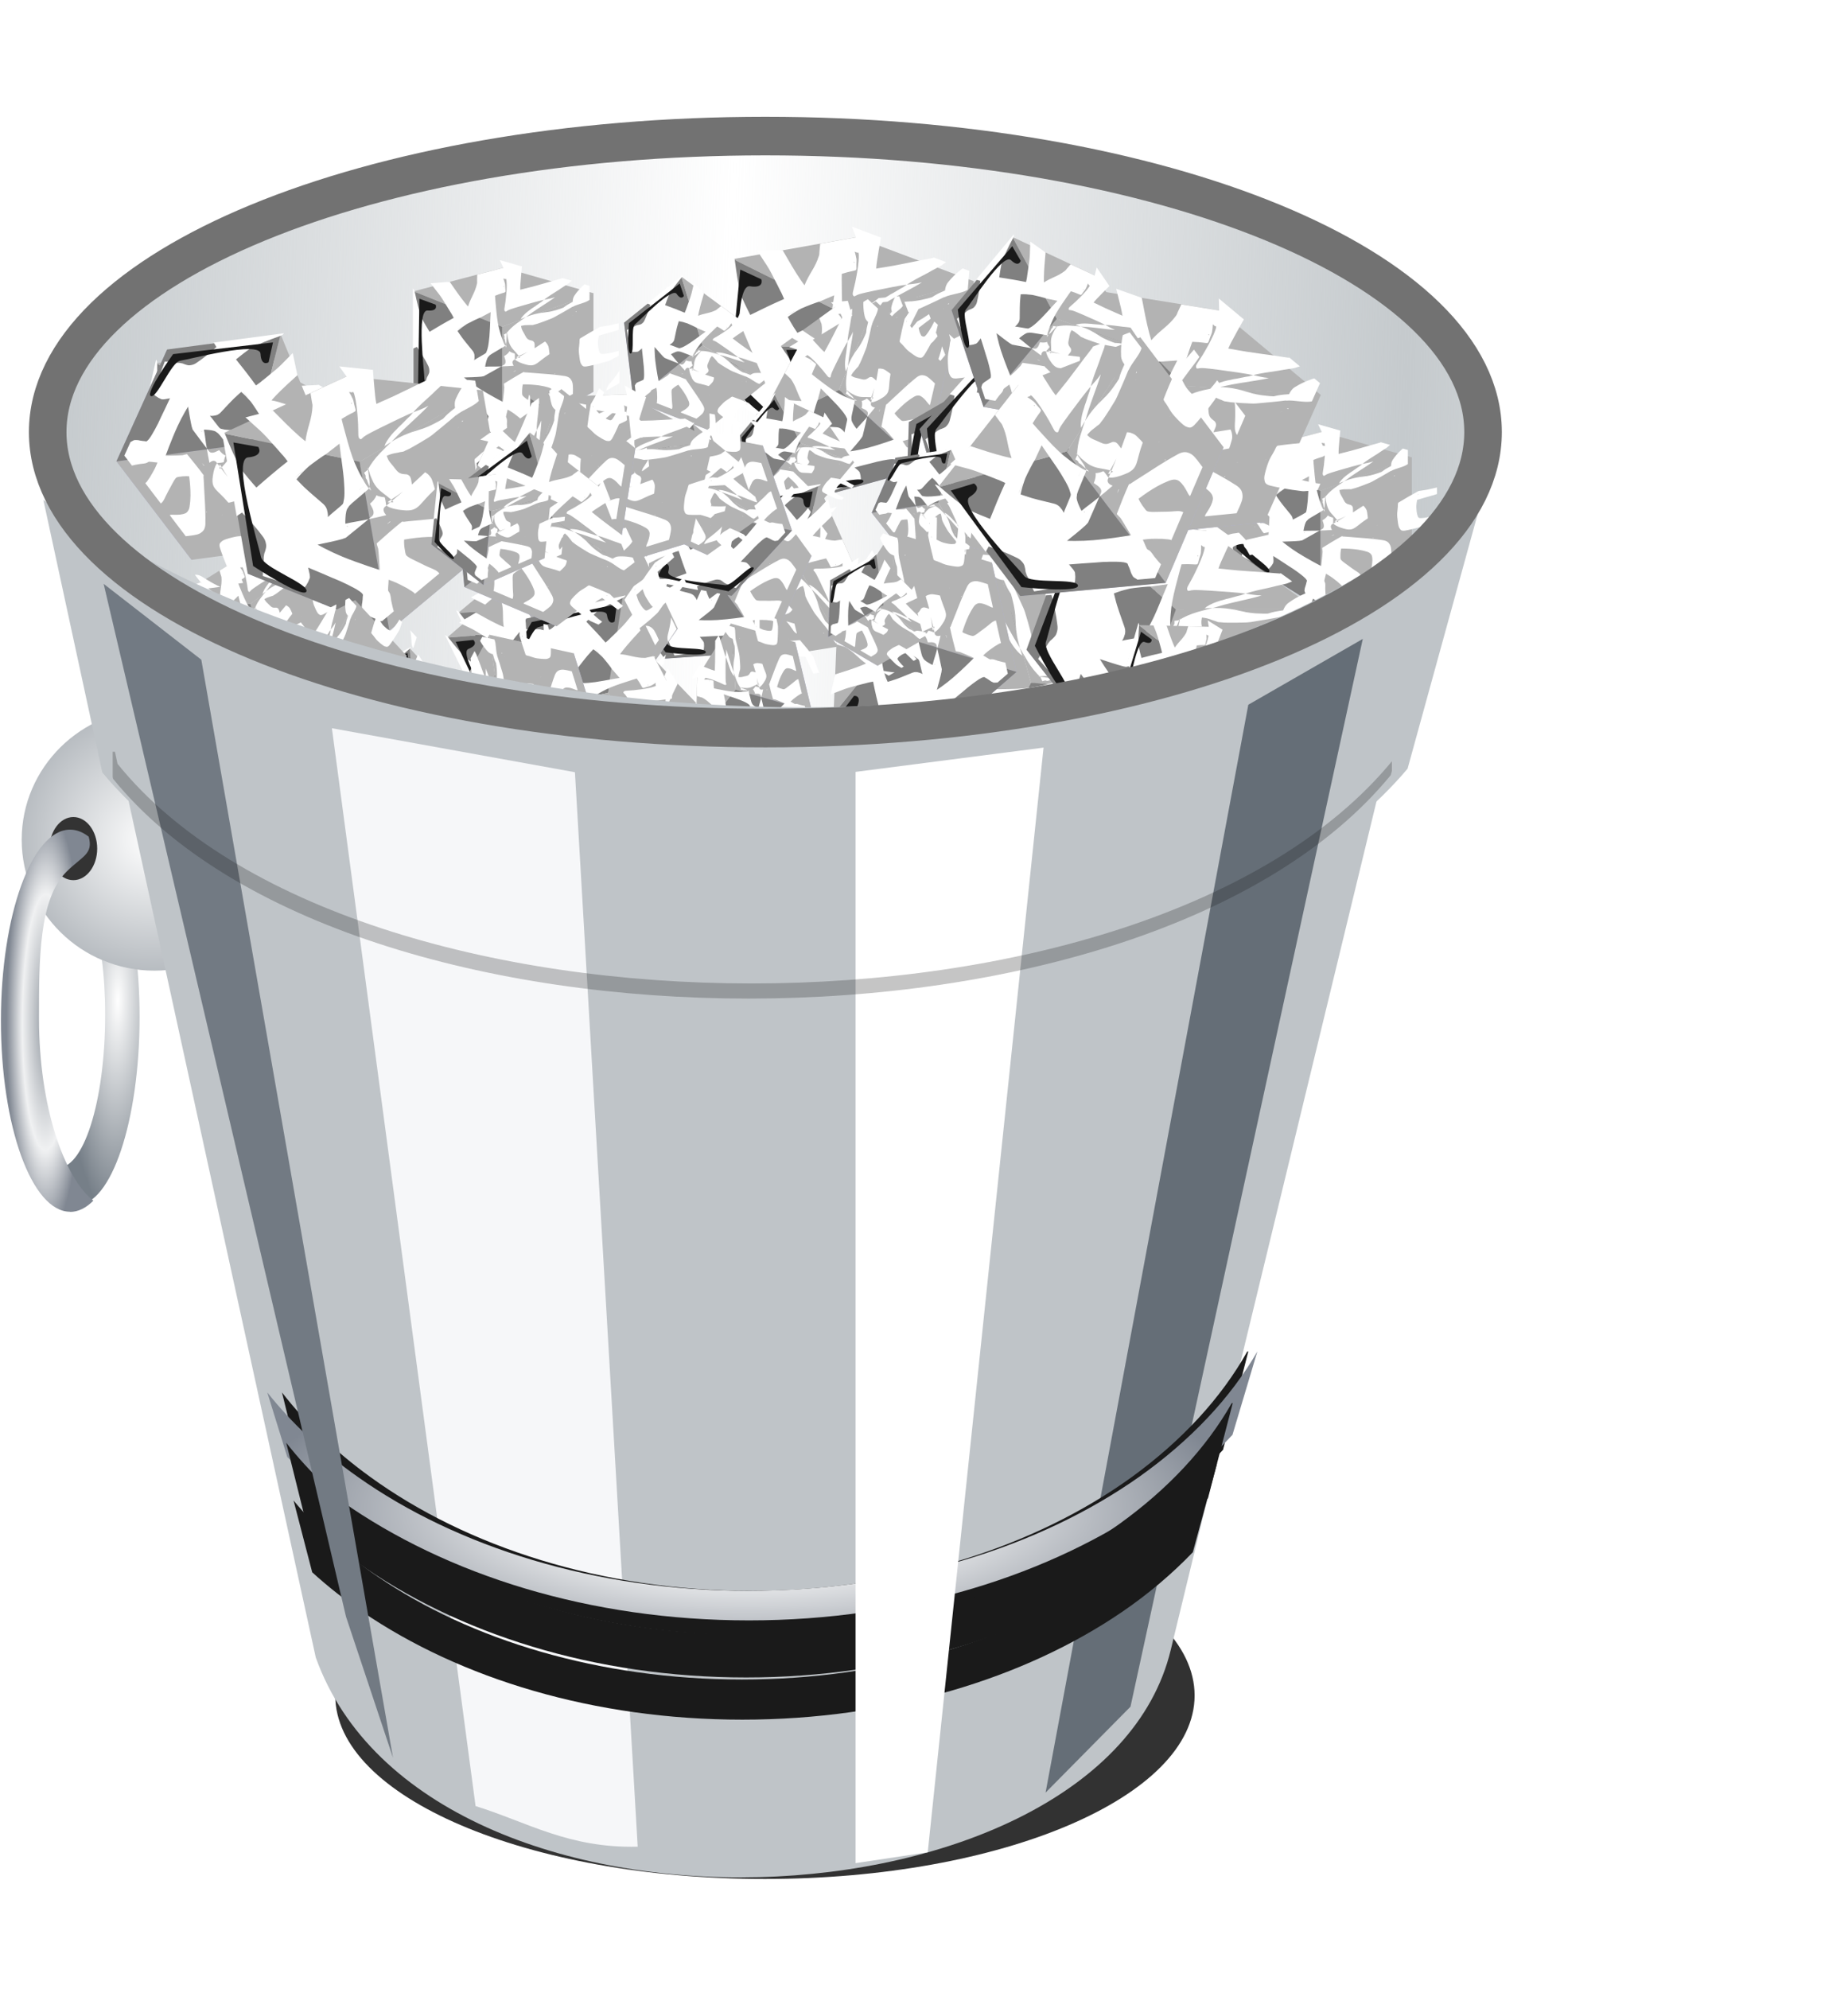 <svg xmlns:rdf="http://www.w3.org/1999/02/22-rdf-syntax-ns#" xmlns="http://www.w3.org/2000/svg" viewBox="0 -10 158 170" xmlns:cc="http://creativecommons.org/ns#" xmlns:xlink="http://www.w3.org/1999/xlink" xmlns:dc="http://purl.org/dc/elements/1.1/"><defs><linearGradient id="linearGradient3947">
<stop id="stop3949" style="stop-color:#9198a0;" offset="0"/>
<stop id="stop3951" style="stop-color:#f0f1f2;" offset="0.598"/>
<stop id="stop3953" style="stop-color:#808792;" offset="1"/>
</linearGradient>
<linearGradient id="linearGradient3904">
<stop id="stop3906" style="stop-color:#ffffff;" offset="0"/>
<stop id="stop3908" style="stop-color:#767f88;" offset="1"/>
</linearGradient>
<linearGradient id="linearGradient3820">
<stop id="stop3822" style="stop-color:#9198a0;" offset="0"/>
<stop id="stop3828" style="stop-color:#f0f1f2;" offset="0.381"/>
<stop id="stop3824" style="stop-color:#808792;" offset="1"/>
</linearGradient>
<filter id="filter3812" height="1.127" width="1.464" color-interpolation-filters="sRGB" y="-0.063" x="-0.232">
<feGaussianBlur id="feGaussianBlur3814" stdDeviation="8.804"/>
</filter>
<filter id="filter3816" height="1.122" width="1.445" color-interpolation-filters="sRGB" y="-0.061" x="-0.223">
<feGaussianBlur id="feGaussianBlur3818" stdDeviation="8.765"/>
</filter>
<filter id="filter3838" color-interpolation-filters="sRGB">
<feGaussianBlur id="feGaussianBlur3840" stdDeviation="3.08"/>
</filter>
<filter id="filter3874" height="1.168" width="1.996" color-interpolation-filters="sRGB" y="-0.084" x="-0.498">
<feGaussianBlur id="feGaussianBlur3876" stdDeviation="11.622"/>
</filter>
<filter id="filter3890" height="1.079" width="1.323" color-interpolation-filters="sRGB" y="-0.04" x="-0.161">
<feGaussianBlur id="feGaussianBlur3892" stdDeviation="5.795"/>
</filter>
<filter id="filter3969" height="1.252" width="1.334" color-interpolation-filters="sRGB" y="-0.126" x="-0.167">
<feGaussianBlur id="feGaussianBlur3971" stdDeviation="0.986"/>
</filter>
<filter id="filter4111" color-interpolation-filters="sRGB">
<feGaussianBlur id="feGaussianBlur4113" stdDeviation="3.626"/>
</filter>
<filter id="filter4159" height="1.182" width="1.602" color-interpolation-filters="sRGB" y="-0.091" x="-0.301">
<feGaussianBlur id="feGaussianBlur4161" stdDeviation="2.808"/>
</filter>
<filter id="filter4745" color-interpolation-filters="sRGB">
<feGaussianBlur id="feGaussianBlur4747" stdDeviation="2.661"/>
</filter>
<filter id="filter4783" height="1.451" width="1.228" color-interpolation-filters="sRGB" y="-0.226" x="-0.114">
<feGaussianBlur id="feGaussianBlur4785" stdDeviation="12.183"/>
</filter>
<linearGradient id="linearGradient6999" y2="103" spreadMethod="reflect" gradientUnits="userSpaceOnUse" x2="-717" y1="96.8" x1="-915">
<stop id="stop4241" style="stop-color:#c5cacd;" offset="0"/>
<stop id="stop4243" style="stop-color:#c5cacd;stop-opacity:0;" offset="1"/>
</linearGradient>
<radialGradient id="radialGradient7001" xlink:href="#linearGradient3904" gradientUnits="userSpaceOnUse" cy="198" cx="-945" gradientTransform="matrix(0.387,0.015,-0.03,1.623,-499.163,-49.067)" r="39.5"/>
<radialGradient id="radialGradient7003" xlink:href="#linearGradient3904" gradientUnits="userSpaceOnUse" cy="208" cx="-867" gradientTransform="matrix(1,0,0,0.986,0,2.893)" r="39.5"/>
<radialGradient id="radialGradient7005" xlink:href="#linearGradient3947" gradientUnits="userSpaceOnUse" cy="203" cx="-986" gradientTransform="matrix(0.296,0.004,-0.005,1.615,-599.367,-59.346)" r="39.5"/>
<radialGradient id="radialGradient7013" xlink:href="#linearGradient3820" gradientUnits="userSpaceOnUse" cy="444" cx="-685" gradientTransform="matrix(1,0,0,0.342,0,271.533)" r="145"/></defs><rect width="200" stroke="none" fill="white" height="200"/>
<g transform="translate(-65.294,-61.985)"><g><path id="path4749" style="opacity:0.943;enable-background:accumulate;fill-rule:nonzero;color:#000000;filter:url(#filter4783);fill:#1a1a1a;" d="m-550,480c0,35.8-57.4,64.8-128,64.8-70.8,0-128-29-128-64.8s57.4-64.8,128-64.8c70.8,0,128,29,128,64.8z" transform="matrix(0.287,0,0,0.242,325.28,80.746)"/>
<path id="path2996" style="enable-background:accumulate;fill-rule:nonzero;color:#000000;fill:url(#linearGradient6999);" d="m-500,96.8c0,46.1-92.9,83.5-208,83.5s-208-37.4-208-83.5,92.9-83.5,208-83.5,208,37.4,208,83.5z" transform="matrix(0.292,0,0,0.308,336.764,59.685)"/>
<g id="g3973" transform="matrix(0.287,0,0,0.287,325.28,63.431)">
<path id="path3790" d="m-883,319c10.3,0,18.7-25.1,18.7-56s-8.38-56-18.7-56c-1.75,0-4.44,8.52-6.04,9.87,8.88,4.11,14.5,21.3,14.5,45.5,0,25.7-6.53,46.7-14.7,45.5,1.98,2.13,4.1,11.1,6.33,11.1z" style="enable-background:accumulate;fill-rule:nonzero;color:#000000;fill:url(#radialGradient7001);"/>
<path id="path3894" style="enable-background:accumulate;color:#000000;fill:#ffffff;" d="m-827,208c0,21.5-17.7,39-39.5,39s-39.5-17.5-39.5-39,17.7-39,39.5-39,39.5,17.5,39.5,39z" transform="translate(6.59,2.197)"/>
<path id="path3781" style="opacity:0.522;enable-background:accumulate;color:#000000;fill:url(#radialGradient7003);" d="m-827,208c0,21.5-17.7,39-39.5,39s-39.5-17.5-39.5-39,17.7-39,39.5-39,39.5,17.5,39.5,39z" transform="translate(6.59,2.197)"/>
<path id="path3955" style="enable-background:accumulate;fill-rule:nonzero;color:#000000;filter:url(#filter3969);fill:#333333;" d="m-875,214c0,5.19-3.18,9.4-7.1,9.4s-7.1-4.21-7.1-9.4,3.18-9.4,7.1-9.4,7.1,4.21,7.1,9.4z" transform="translate(-1.918,-1.151)"/>
<path id="path3783" style="enable-background:accumulate;fill-rule:nonzero;color:#000000;fill:url(#radialGradient7005);" d="m-885,321c-11.4,0-20.6-25.5-20.6-56.9s9.22-56.9,20.6-56.9c1.93,0,3.78,0.729,5.55,2.1,1.46,5.24-1.97,5.77-6.68,10.5-8.22,8.24-8.13,26.4-8.13,43.7,0,26.1,7.55,47.5,16.2,54.2-2.18,2.17-4.51,3.35-6.96,3.35z"/>
</g>
<g id="g3980" transform="matrix(-0.287,0,0,0.287,-64.85,63.431)">
<path id="path3982" style="enable-background:accumulate;fill-rule:nonzero;color:#000000;fill:url(#radialGradient7007);" d="m-883,319c10.3,0,18.7-25.1,18.7-56s-8.38-56-18.7-56c-1.75,0-4.44,8.52-6.04,9.87,8.88,4.11,14.5,21.3,14.5,45.5,0,25.7-6.53,46.7-14.7,45.5,1.98,2.13,4.1,11.1,6.33,11.1z"/>
<path id="path3984" style="enable-background:accumulate;color:#000000;fill:#ffffff;" d="m-827,208c0,21.5-17.7,39-39.5,39s-39.5-17.5-39.5-39,17.7-39,39.5-39,39.5,17.5,39.5,39z" transform="translate(6.59,2.197)"/>
<path id="path3986" style="opacity:0.522;enable-background:accumulate;color:#000000;fill:url(#radialGradient7009);" d="m-827,208c0,21.5-17.7,39-39.5,39s-39.5-17.5-39.5-39,17.7-39,39.5-39,39.5,17.5,39.5,39z" transform="translate(6.59,2.197)"/>
<path id="path3990" d="m-885,321c-11.4,0-20.6-25.5-20.6-56.9s9.22-56.9,20.6-56.9c1.93,0,3.78,0.729,5.55,2.1,1.46,5.24-1.97,5.77-6.68,10.5-8.22,8.24-8.13,26.4-8.13,43.7,0,26.1,7.55,47.5,16.2,54.2-2.18,2.17-4.51,3.35-6.96,3.35z" style="enable-background:accumulate;fill-rule:nonzero;color:#000000;fill:url(#radialGradient7011);"/>
</g>
<path id="path3770" style="enable-background:accumulate;fill-rule:nonzero;color:#000000;fill:#bfc4c8;" d="m192,92.5c-27.8,30.4-96.8,22.6-123,2.21l5.04,23.3c0.694,0.844,1.45,1.65,2.25,2.44l16,73.2c9.49,26.5,67.2,23.8,73.1-0.637l17.9-73.8c0.48-0.509,0.942-1.03,1.38-1.56l6.93-25.2z"/>
<g id="g4247" transform="matrix(0.126,0,0,0.126,147.053,7.383)">
<path id="path4249" style="fill-rule:evenodd;color:#000000;fill:#afafde;" d="m187,729,60.1,37.5,62.1-35.5-61-27.2z"/>
<path id="path4251" style="fill-rule:evenodd;color:#000000;fill:#b3b3b3;" d="m187,663,60.1,24,62.1-22.7-61-17.4z"/>
<path id="path4253" style="fill-rule:evenodd;color:#000000;fill:#b3b3b3;" d="m247,687,0,79.6,62.1-35.5,0-66.9z"/>
<path id="path4255" style="fill-rule:evenodd;color:#000000;fill:#808080;" d="m187,663,60.1,24,0,79.6-60.1-37.5z"/>
<path id="path4257" style="enable-background:accumulate;fill-rule:nonzero;color:#000000;filter:url(#filter4111);fill:#ffffff;" d="m248,647-17.8,4.69c-0.002,1.03,0.019-1.06-0.062,3.97-0.003,0.519,0.027,1.04,0.031,1.56-0.041,0.217-0.077,0.441-0.125,0.656-0.595,2.69-1.62,5.26-2.84,7.72-1.21,2.49-2.4,5-3.19,7.66-0.144-0.155-0.29-0.319-0.438-0.469-0.609-0.726-1.22-1.42-1.81-2.16-3.62-4.51-6.87-9.3-10.2-14.1l-13,1c0.185,0.24,0.378,0.479,0.562,0.719,0.831,1.07,1.64,2.12,2.47,3.19,2.47,3.17,3,3.71,5.19,7.06,0.703,1.08,1.36,2.19,2.03,3.28,3.23,5.24,0.451,0.64,3.25,5.31,0.857,1.22,1.49,2.6,2.22,3.91-5.57,2.97-11,6.17-16.4,9.44-1.86-2.97-3.58-6.03-5.28-9.09-2.04-5.63-3.37-11.5-4.62-17.3-0.034-0.162-0.06-0.29-0.094-0.438,0.039-0.045,0.056-0.09,0-0.062-0.013,0.006-0.019,0.025-0.031,0.031-0.349-1.5-0.72-2.27-1.28-2.47v40.8c0.862-0.382,2.01-0.906,2.72-1.22,0.195,0.299,0.338,0.5,0.562,0.844,2.47,3.66,4.84,7.41,6.81,11.4,0.567,1.02,0.963,2.09,1.03,3.25,0.058,1.07,0.095,1.8-0.375,2.78-0.22,0.519-0.445,1.04-0.719,1.53-0.279,0.501-0.323,0.415-0.531,0.969-0.079,0.209-0.124,0.411-0.188,0.625-0.084,0.222-0.194,0.457-0.25,0.688-0.187,0.77-0.235,1.57-0.406,2.34-0.235,1.06-0.534,1.89-0.812,2.94-0.136,0.512-0.25,1.05-0.375,1.56-0.109,0.533-0.193,1.06-0.312,1.59-0.01,0.042-0.021,0.083-0.031,0.125l15,8c0.593-0.333,1.19-0.67,1.78-1-0.17,0.136-0.759,0.584-1.03,0.719-0.243,0.121-0.503,0.202-0.75,0.281l2.06,1.31c0.867-0.619,1.59-1.15,1.75-1.25,0.153-0.181,1.22-1.41,1.41-1.66,0.173-0.237,0.309-0.504,0.469-0.75,0.119-0.182,0.606-0.878,0.688-1.12,0.072-0.22,0.058-0.459,0.094-0.688,0.022-0.239,0.059-0.478,0.062-0.719,0.006-0.398-0.079-1.82-0.094-2.12-0.019-0.398-0.051-0.789-0.062-1.19,3.44,2.17,6.84,4.41,10.2,6.62,4.9,3.18,2.05,1.23,6.41,4.31,1.73,1.34,3.58,2.61,5.12,4.19,0.288,0.295,0.833,0.942,1.03,1.38,0.055,0.119,0.066,0.278,0.094,0.406-0.078,0.211-0.169,0.404-0.219,0.625-0.209,0.933-0.402,1.84-0.719,2.75-0.407,0.964-0.617,1.96-0.719,3,0.011,0.772,0.357,1.44,0.656,2.12,0.06,0.166,0.105,0.332,0.156,0.5l7.31,4.56,6.28-3.59c-0.132-1.11-0.227-2.22-0.25-3.34-0.015-0.54-0.059-1.09-0.062-1.62-0.007-1.27,0.243-2.79-0.219-4-0.219-0.44-0.477-0.827-0.344-1.34,0.12-0.899,0.405-1.78,0.625-2.66,0.121-0.494,0.221-0.976,0.344-1.47,0.032-0.129,0.057-0.274,0.094-0.406,1.14,0.65,2.29,1.32,3.38,2.06,1.12,0.765,1.89,1.4,2.97,2.22,0.45,0.344,0.892,0.69,1.34,1.03,0.379,0.355,0.774,0.711,1.16,1.06,0.276,0.254,0.564,0.501,0.844,0.75,0.186,0.165,0.364,0.315,0.531,0.5,0.248,0.275,0.465,0.579,0.656,0.906l12.8-7.31c-0.873-1.62-2.23-2.32-3.97-3.47-1.56-0.978-3.01-2.11-4.5-3.19-1.23-0.891-2.46-1.75-3.66-2.69-0.56-0.565-1.43-1.11-1.66-1.94-0.057-0.205-0.088-0.8-0.094-0.969-0.038-1.52,0.014-3.06,0.219-4.56,0.058-0.423,0.171-0.955,0.281-1.47,3.77-0.002,7.52,0.196,11.2,0.719,1.04,0.146,2.06,0.382,3.09,0.562,2.1,0.593,4.96,0.847,6.22,2.94,0.481,0.798,0.477,1.36,0.625,2.25,0.201,2.1-0.138,4.19-0.5,6.25-0.067,0.442-0.069,0.924,0.062,1.34l13.3-7.56c-0.006-0.136,0.004-0.269,0-0.406,0.039-2.14,0.091-4.28-0.156-6.41-0.122-0.483-0.198-0.972-0.375-1.44-0.36-0.945-1.06-2.07-1.88-2.69-1.9-1.43-4.52-1.29-6.72-1.72-3.14-0.349-3.99-0.467-7.22-0.75-4.46-0.391-8.95-0.637-13.4-1.06-0.597-0.034-1.18-0.092-1.78-0.125-0.404-0.022-0.817-0.013-1.22-0.062-0.281-0.035-0.563-0.323-0.812-0.188-4.5,2.45-8.89,5.16-13.2,7.84-0.107,0.066-0.057,0.249-0.062,0.375-0.008,0.157,0.016,0.312,0.031,0.469,0.091,0.602,0.178,1.2,0.219,1.81-0.049,1.12-0.189,2.22-0.281,3.34-0.173,1.69-0.348,3.38-0.562,5.06-0.054,0.427-0.14,0.853-0.188,1.28-0.002,0.021,0.002,0.042,0,0.062-1.73-0.958-3.5-1.84-5.22-2.81-3.64-2.02-7.27-4.07-10.8-6.31-2.92-1.87-4.68-3.12-7.44-5.19-0.972-0.73-1.91-1.51-2.88-2.25,0.569-0.018,0.839-0.04,2.53-0.094,2.94-0.093,3.88-0.107,6.72-0.281,0.822-0.05,1.62-0.091,2.44-0.188,0.591-0.07,1.2-0.207,1.78-0.312,4.58-2.57,9.19-5.05,13.7-7.72,1.27-0.75,1.18-2.37,0.844-3.56-0.218-0.788-0.474-1.57-0.75-2.34,1.53-0.859,2.82-1.91,3.62-3.31,0.694,0.554,1.51,0.883,2.34,1.19,0.241,0.165,1.18,0.191,1.28,0.5,0.086,0.756,0.084,1.52,0.062,2.28,0.064,0.391-0.176,0.903,0,1.28,0.359,0.771,1.06,1.14,1.75,1.56,2.11,1.25,4.51,1.9,6.88,2.5,5.93,1.17,6.41-1.89,14.8-7.28,0.142-0.091-0.206-2.6-0.25-2.88-0.126-0.806-0.18-1.66-0.438-2.44-0.183-0.553-0.472-1.04-0.781-1.53-0.337-0.606-0.798-1.11-1.31-1.56-0.088-0.067-0.193-0.12-0.281-0.188l-6.97,4.53c-0.01-0.27,0.027-0.545,0-0.812-0.028-1,0.097-2.05-0.25-3-0.489-0.867-1.06-1.31-2.06-1.44-0.82-0.214-1.66-0.445-2.34-0.969-0.804-0.6-1.28-1.51-1.75-2.38-0.491-0.875-0.888-1.78-1.44-2.62-0.528-0.856-0.964-1.79-1.16-2.78-0.086-0.384-0.15-0.771-0.219-1.16,0.822-0.173,1.65-0.367,2.28-0.438,1.4-0.158,2.85-0.022,4.25-0.156,0.814,0.049,1.58,0.116,2.34-0.25,2.42-0.505,4.7-1.54,7.03-2.31,0.566-0.218,3.95-1.51,4.44-1.72,0.75-0.321,1.51-0.632,2.22-1.03,4.1-2.3,8.2-4.54,12.2-6.97,0.108-0.016,0.204-0.045,0.312-0.062,3.23-1.85,8.56-2.56,11.4-4.69v-9.56l-3.44-0.969c-0.585,0.434-1.09,0.964-1.62,1.47-1.92,1.82-3.64,3.85-5.12,6.03-0.989,1.41-1.18,2.72-1.25,4.34-3.42,1.85-3.97,2.15-6.31,3.94-0.6,0.234-1.2,0.439-2.03,0.75-1.94,0.663-3.9,1.28-5.91,1.72-0.742,0.108-1.44,0.333-2.19,0.438-0.216,0.016-0.441,0.036-0.656,0.062-0.866,0.105-1.73,0.263-2.59,0.375-2.2,0.285-1.43,0.105-3.84,0.594-0.768,0.155-1.55,0.329-2.31,0.5-3.2,0.786-6.25,2.04-9.28,3.31-0.005,0.146-0.097,0.168-0.219,0.188,0.007-0.013,0.024-0.018,0.031-0.031,0.198-0.356,0.4-0.735,0.594-1.09,1.4-1.83,3.12-3.41,4.97-4.78,1.72-1.19,0.866-0.575,2.5-1.81,1.66-0.988,3.15-2.21,4.75-3.28,2.06-1.38,0.434-0.141,2.56-1.88,3.29-2.72,6.99-4.87,10.6-7.19,0.776-0.503,1.54-1.05,2.31-1.56,0.727-0.471,1.46-0.937,2.19-1.41,0.646-0.416,1.32-0.793,1.94-1.25,0.553-0.41,1.05-0.881,1.56-1.34,0.22-0.2,0.445-0.387,0.656-0.594l-6.38-1.81c-0.089,0.076-0.194,0.176-0.281,0.25-2.25,0.68-4.55,1.25-6.81,1.88-4.22,1.19-8.39,2.48-12.6,3.59-0.857,0.225-3.66,0.941-4.66,1.19-1.2,0.304-2.44,0.559-3.62,0.906-0.186,0.054-0.348,0.091-0.531,0.156-0.005-0.148-0.029-0.29-0.031-0.438-0.021-1.46,0.019-1.68,0.094-3.22,0.273-3.72,0.588-7.44,0.969-11.2,0.036-0.328,0.087-0.643,0.125-0.969l-15.1-4.31zm-0.125,7.25c0.331,0.121,0.67,0.218,1,0.344,0.149,0.027,0.318,0.091,0.469,0.094,0.272,0.006,0.315-0.383,0.5,0,0.175,0.343,0.206,0.713,0.25,1.09,0.111,0.967,0.128,1.93,0.156,2.91-0.012,3.68-0.357,7.35-0.812,11-0.305,2.11-0.199,1.49-0.531,3.47-0.069,0.41-0.123,0.808-0.188,1.22-0.139,0.882-0.29,2.03,0.812,2.44,0.532-0.213,0.903-0.572,1.41-0.844,1.36-0.733,2.9-1.12,4.34-1.62,2.76-0.879,5.53-1.65,8.31-2.44,3.07-0.874,6.15-1.8,9.25-2.56,0.853-0.2,1.71-0.408,2.56-0.594,2.49-0.539,5-0.888,7.41-1.75,0.055-0.018,0.128-0.043,0.188-0.062-1.55,1.28-3.29,2.32-4.94,3.47-4.5,2.99-9.14,5.76-13.4,9.03-2.54,1.73-5.07,3.46-7.56,5.25-2.55,1.91-4.97,4.02-6.88,6.59l-1.97,1.09c0.249,0.478,0.394,0.984,0.5,1.5,0.002,0.01-0.002,0.021,0,0.031-0.075,0.226-0.145,0.441-0.156,0.656-0.02,0.393,0.15,0.859,0.406,1.25,0.132,1.32,0.493,2.6,0.75,3.91,0.099,0.454,0.194,0.925,0.312,1.38-0.194-0.235-0.379-0.485-0.562-0.75-0.928-1.34-1.56-2.87-2.06-4.41-0.377-1.09-0.794-2.18-1.16-3.28-0.598-1.81-1.01-3.69-1.5-5.53-0.171-0.873-0.38-1.75-0.531-2.62-0.904-5.23-1.24-10.5-1.75-15.8-0.061-0.901-0.13-1.82-0.188-2.72,8.36-3.46,7.19-0.908,6.94-5.69-0.033-0.838-0.014-1.67-0.188-2.5-0.294-1.22-0.728-2.39-1.16-3.56zm0.219,5.16c0.156-0.086,0.2,0.322,0.188,0.5-0.006,0.088-0.159-0.091-0.219-0.156-0.062-0.068-0.102-0.145-0.156-0.219,0.065-0.036,0.122-0.089,0.188-0.125zm49.5,17c-0.003,0.155-0.025,0.312-0.094,0.406-0.107,0.145-0.716,0.063-0.562-0.031,0.214-0.131,0.441-0.244,0.656-0.375zm-2.22,2.75c-0.374,0.214-0.604,0.338-1,0.562,0.275-0.173,0.646-0.411,0.844-0.5,0.054-0.024,0.101-0.043,0.156-0.062zm-56-2c-0.014,0.3-0.048,0.606-0.062,0.906-0.114,2.62-0.051,1.24-0.219,4.12-0.179,3.82-0.267,7.63-0.594,11.4-0.311,2.84-0.568,6.03-1.38,8.78-0.09,0.308-0.552,1.51-0.719,1.94-0.111,0.187-0.201,0.398-0.344,0.562-0.035,0.04-0.677,0.484-0.75,0.531-0.163,0.106-0.669,0.409-0.5,0.312-1.83,1.05-3.65,2.12-5.47,3.19-0.287,0.168-0.745,0.489-1.22,0.812,0.028-0.082,0.068-0.167,0.094-0.25,0.241-1.12,0.22-2.24,0.125-3.38-0.264-1.53-0.843-2.35-1.84-3.53-2.79-3.5-5.78-6.85-8.25-10.6-0.467-0.676-0.91-1.35-1.38-2.03,1.74-1.57,3.63-2.96,5.59-4.25,0.536-0.339,0.597-0.391,0.969-0.625,2.18-1.16,1.25-0.685,4.88-2.47,0.845-0.381,1.68-0.784,2.53-1.16,0.688-0.303,1.4-0.516,2.06-0.875,0.553-0.3,1.1-0.604,1.66-0.906,1.6-0.844,3.21-1.69,4.81-2.53zm86.8,7.53c-2.19,0.513-4.4,0.985-6.59,1.47-1.58,0.258-3.17,0.485-4.75,0.75-0.437,0.073-0.923,0.039-1.31,0.25-4.58,2.48-9.1,5.05-13.5,7.78-0.288,0.178-0.334,0.93-0.375,1.25-0.02,1.03-0.044,2.07-0.188,3.09-0.229,1.79-0.396,3.63-0.219,5.44,0.107,1.18,0.224,2.33,0.406,3.5,0.105,0.674,0.292,1.84,0.469,2.5,0.103,0.385,0.25,0.747,0.375,1.12,0.356,0.594,0.806,1.45,1.41,1.84,0.654,0.433,1.68,0.361,2.38,0.281,0.953-0.109,3.24-0.637,4.06-0.812,3.07-0.713,6.12-1.43,9.12-2.38,1.06-0.336,2.2-0.55,3.19-1.06,1.88-0.972,3.72-2,5.56-3.03v-3.34c-2.37,0.745-4.77,1.26-7.22,1.72-1.18,0.171-2.17,0.351-3.34,0.406-0.609,0.029-1.56,0.084-2.03-0.438-0.157-0.172-0.253-0.395-0.375-0.594-0.859-2.03-0.974-4.27-1.09-6.44-0.046-1.67,0.299-3.3,0.562-4.94,0.208-0.058,0.418-0.097,0.625-0.156,1.71-0.485,3.42-1.01,5.12-1.5,1.77-0.511,3.56-0.96,5.31-1.5,0.662-0.203,1.61-0.511,2.44-0.781v-4.44zm-105,1.56c-1.26,0.717-2.68,1.54-4.41,2.5-0.974,0.539,1.9-1.15,2.88-1.69,0.508-0.282,1.01-0.547,1.53-0.812zm92.5,2.97c0.122-0.01,0.195-0.012,0.125,0.031-0.226,0.14-0.46,0.268-0.688,0.406,0.012-0.051,0.018-0.106,0.031-0.156,0.059-0.08,0.064-0.182,0.156-0.219,0.077-0.03,0.253-0.053,0.375-0.062zm-63.3,1.06c0.017,0.108,0.059,0.177,0.312,2,0.076,0.547,0.096,1.08,0.188,1.62,0.204,1.21,0.56,2.41,0.875,3.59,0.543,1.69,1.43,3.23,2.56,4.59,0.735,0.887,1.55,1.7,2.31,2.56,0.581,0.744,1.29,1.41,1.88,2.16,1.3-0.531,3.31-1.4,5.97-2.72-1.87,1.08-3.73,2.16-5.59,3.25,0.008,0.012,0.023,0.019,0.031,0.031,0.196,0.299,0.347,0.759,0.25,0.812-0.118,0.065-0.243-0.062-0.375-0.094-0.419-0.044-0.676-0.091-0.969-0.125-0.989,0.582-1.98,1.16-2.97,1.75-0.164,0.098-0.263,0.283-0.375,0.438-0.519,0.714-0.344,1.44-0.094,2.22,0.099,0.207,0.207,0.42,0.312,0.625,0.117,0.227,0.199,0.354,0.281,0.5-3.04,0.257-6.1,0.337-9.16,0.438-3.36,0.175-6.79-0.026-10.2,0.188,0.052-0.346,0.091-0.687,0.156-1.03,0.217-1.15,0.447-2.01,0.75-3.12,0.314-0.901,0.598-1.85,1.22-2.59,0.136-0.163,0.324-0.282,0.469-0.438,0.778-0.831,0.083-0.256,1.09-1,0.283-0.19,0.568-0.363,0.844-0.562,0.061-0.044,0.128-0.079,0.188-0.125,1.59-0.925,3.5-2.08,8.16-4.81,0.179-0.105,0.878-0.66,1-0.906,0.064-0.129,0.289-1.35,0.312-1.47,0.07-0.253,0.181-0.491,0.219-0.75,0.059-0.404,0.114-2.62,0.125-2.84,0.098-1.99,0.15-2.09,0.188-4.19zm7.44,17.7c0.354-0.208,0.708-0.418,1.06-0.625-0.119-0.178-0.242-0.363-0.375-0.531-2.03,0.833-2.3,0.969-0.688,1.16zm-10-10c0.037-0.02-0.511,0.303-1.81,1.06-2.05,1.22-1.23,0.723-1.16,0.656,1.32-0.752,2.93-1.7,2.97-1.72zm50.1,5.31c0.189-0.105-0.354,0.285-0.562,0.344-0.021,0.006-0.042-0.005-0.062,0,0.208-0.115,0.417-0.228,0.625-0.344zm-12,6.72c-0.01,0.018-0.019,0.049-0.031,0.062-0.111,0.131-0.619,0.303-0.469,0.219,0.167-0.094,0.333-0.188,0.5-0.281zm-27.9,0.188c-0.324,0.187-0.645,0.376-0.969,0.562,0.193-0.13,0.358-0.264,0.562-0.375,0.136-0.074,0.276-0.134,0.406-0.188zm-21.8,5.09c0.099-0.086,0.193,0.215,0.281,0.312l-0.094,0.062c-0.082-0.108-0.29-0.286-0.188-0.375zm20.1,1.31c-0.039,0.119-0.061,0.249-0.125,0.312-0.078,0.078-2.31,1.16-1.22,0.5,0.447-0.271,0.895-0.543,1.34-0.812zm70.4,0.094c-0.714,1.25-1.51,2.47-2.38,3.62-1.37,1.82-1.57,2.1-2.97,3.81-1.19,1.45-2.56,2.81-3.19,4.62-0.07,0.3-0.173,0.602-0.219,0.906-0.033,0.22-0.06,0.435-0.062,0.656l8.81-5.03v-8.59zm-44,2c0.313,0.105,0.152,0.083,0.469,0.094-0.184,0.11-0.378,0.203-0.562,0.312,0.001-0.149,0.035-0.29,0.094-0.406z"/>
<path id="path4259" d="m191,668-0.915,58s20.4,19.2,22.3,15.9c1.83-3.36-18-14.3-18-19.5,0-5.19-5.49-47,2.14-46.4,7.63,0.61,5.49-3.97,5.49-3.97z" style="enable-background:accumulate;fill-rule:nonzero;color:#000000;filter:url(#filter4159);fill:#1a1a1a;"/>
</g>
<g id="g4231" transform="matrix(0.126,0,0,0.126,77.087,-6.65)">
<path id="path4030" d="m187,729,60.1,37.5,62.1-35.5-61-27.2z" style="fill-rule:evenodd;color:#000000;fill:#afafde;"/>
<path id="path4036" d="m187,663,60.1,24,62.1-22.7-61-17.4z" style="fill-rule:evenodd;color:#000000;fill:#b3b3b3;"/>
<path id="path4038" d="m247,687,0,79.6,62.1-35.5,0-66.9z" style="fill-rule:evenodd;color:#000000;fill:#b3b3b3;"/>
<path id="path4040" d="m187,663,60.1,24,0,79.6-60.1-37.5z" style="fill-rule:evenodd;color:#000000;fill:#808080;"/>
<path id="path4082" style="enable-background:accumulate;fill-rule:nonzero;color:#000000;filter:url(#filter4111);fill:#ffffff;" d="m248,647-17.8,4.69c-0.002,1.03,0.019-1.06-0.062,3.97-0.003,0.519,0.027,1.04,0.031,1.56-0.041,0.217-0.077,0.441-0.125,0.656-0.595,2.69-1.62,5.26-2.84,7.72-1.21,2.49-2.4,5-3.19,7.66-0.144-0.155-0.29-0.319-0.438-0.469-0.609-0.726-1.22-1.42-1.81-2.16-3.62-4.51-6.87-9.3-10.2-14.1l-13,1c0.185,0.24,0.378,0.479,0.562,0.719,0.831,1.07,1.64,2.12,2.47,3.19,2.47,3.17,3,3.71,5.19,7.06,0.703,1.08,1.36,2.19,2.03,3.28,3.23,5.24,0.451,0.64,3.25,5.31,0.857,1.22,1.49,2.6,2.22,3.91-5.57,2.97-11,6.17-16.4,9.44-1.86-2.97-3.58-6.03-5.28-9.09-2.04-5.63-3.37-11.5-4.62-17.3-0.034-0.162-0.06-0.29-0.094-0.438,0.039-0.045,0.056-0.09,0-0.062-0.013,0.006-0.019,0.025-0.031,0.031-0.349-1.5-0.72-2.27-1.28-2.47v40.8c0.862-0.382,2.01-0.906,2.72-1.22,0.195,0.299,0.338,0.5,0.562,0.844,2.47,3.66,4.84,7.41,6.81,11.4,0.567,1.02,0.963,2.09,1.03,3.25,0.058,1.07,0.095,1.8-0.375,2.78-0.22,0.519-0.445,1.04-0.719,1.53-0.279,0.501-0.323,0.415-0.531,0.969-0.079,0.209-0.124,0.411-0.188,0.625-0.084,0.222-0.194,0.457-0.25,0.688-0.187,0.77-0.235,1.57-0.406,2.34-0.235,1.06-0.534,1.89-0.812,2.94-0.136,0.512-0.25,1.05-0.375,1.56-0.109,0.533-0.193,1.06-0.312,1.59-0.01,0.042-0.021,0.083-0.031,0.125l15,8c0.593-0.333,1.19-0.67,1.78-1-0.17,0.136-0.759,0.584-1.03,0.719-0.243,0.121-0.503,0.202-0.75,0.281l2.06,1.31c0.867-0.619,1.59-1.15,1.75-1.25,0.153-0.181,1.22-1.41,1.41-1.66,0.173-0.237,0.309-0.504,0.469-0.75,0.119-0.182,0.606-0.878,0.688-1.12,0.072-0.22,0.058-0.459,0.094-0.688,0.022-0.239,0.059-0.478,0.062-0.719,0.006-0.398-0.079-1.82-0.094-2.12-0.019-0.398-0.051-0.789-0.062-1.19,3.44,2.17,6.84,4.41,10.2,6.62,4.9,3.18,2.05,1.23,6.41,4.31,1.73,1.34,3.58,2.61,5.12,4.19,0.288,0.295,0.833,0.942,1.03,1.38,0.055,0.119,0.066,0.278,0.094,0.406-0.078,0.211-0.169,0.404-0.219,0.625-0.209,0.933-0.402,1.84-0.719,2.75-0.407,0.964-0.617,1.96-0.719,3,0.011,0.772,0.357,1.44,0.656,2.12,0.06,0.166,0.105,0.332,0.156,0.5l7.31,4.56,6.28-3.59c-0.132-1.11-0.227-2.22-0.25-3.34-0.015-0.54-0.059-1.09-0.062-1.62-0.007-1.27,0.243-2.79-0.219-4-0.219-0.44-0.477-0.827-0.344-1.34,0.12-0.899,0.405-1.78,0.625-2.66,0.121-0.494,0.221-0.976,0.344-1.47,0.032-0.129,0.057-0.274,0.094-0.406,1.14,0.65,2.29,1.32,3.38,2.06,1.12,0.765,1.89,1.4,2.97,2.22,0.45,0.344,0.892,0.69,1.34,1.03,0.379,0.355,0.774,0.711,1.16,1.06,0.276,0.254,0.564,0.501,0.844,0.75,0.186,0.165,0.364,0.315,0.531,0.5,0.248,0.275,0.465,0.579,0.656,0.906l12.8-7.31c-0.873-1.62-2.23-2.32-3.97-3.47-1.56-0.978-3.01-2.11-4.5-3.19-1.23-0.891-2.46-1.75-3.66-2.69-0.56-0.565-1.43-1.11-1.66-1.94-0.057-0.205-0.088-0.8-0.094-0.969-0.038-1.52,0.014-3.06,0.219-4.56,0.058-0.423,0.171-0.955,0.281-1.47,3.77-0.002,7.52,0.196,11.2,0.719,1.04,0.146,2.06,0.382,3.09,0.562,2.1,0.593,4.96,0.847,6.22,2.94,0.481,0.798,0.477,1.36,0.625,2.25,0.201,2.1-0.138,4.19-0.5,6.25-0.067,0.442-0.069,0.924,0.062,1.34l13.3-7.56c-0.006-0.136,0.004-0.269,0-0.406,0.039-2.14,0.091-4.28-0.156-6.41-0.122-0.483-0.198-0.972-0.375-1.44-0.36-0.945-1.06-2.07-1.88-2.69-1.9-1.43-4.52-1.29-6.72-1.72-3.14-0.349-3.99-0.467-7.22-0.75-4.46-0.391-8.95-0.637-13.4-1.06-0.597-0.034-1.18-0.092-1.78-0.125-0.404-0.022-0.817-0.013-1.22-0.062-0.281-0.035-0.563-0.323-0.812-0.188-4.5,2.45-8.89,5.16-13.2,7.84-0.107,0.066-0.057,0.249-0.062,0.375-0.008,0.157,0.016,0.312,0.031,0.469,0.091,0.602,0.178,1.2,0.219,1.81-0.049,1.12-0.189,2.22-0.281,3.34-0.173,1.69-0.348,3.38-0.562,5.06-0.054,0.427-0.14,0.853-0.188,1.28-0.002,0.021,0.002,0.042,0,0.062-1.73-0.958-3.5-1.84-5.22-2.81-3.64-2.02-7.27-4.07-10.8-6.31-2.92-1.87-4.68-3.12-7.44-5.19-0.972-0.73-1.91-1.51-2.88-2.25,0.569-0.018,0.839-0.04,2.53-0.094,2.94-0.093,3.88-0.107,6.72-0.281,0.822-0.05,1.62-0.091,2.44-0.188,0.591-0.07,1.2-0.207,1.78-0.312,4.58-2.57,9.19-5.05,13.7-7.72,1.27-0.75,1.18-2.37,0.844-3.56-0.218-0.788-0.474-1.57-0.75-2.34,1.53-0.859,2.82-1.91,3.62-3.31,0.694,0.554,1.51,0.883,2.34,1.19,0.241,0.165,1.18,0.191,1.28,0.5,0.086,0.756,0.084,1.52,0.062,2.28,0.064,0.391-0.176,0.903,0,1.28,0.359,0.771,1.06,1.14,1.75,1.56,2.11,1.25,4.51,1.9,6.88,2.5,5.93,1.17,6.41-1.89,14.8-7.28,0.142-0.091-0.206-2.6-0.25-2.88-0.126-0.806-0.18-1.66-0.438-2.44-0.183-0.553-0.472-1.04-0.781-1.53-0.337-0.606-0.798-1.11-1.31-1.56-0.088-0.067-0.193-0.12-0.281-0.188l-6.97,4.53c-0.01-0.27,0.027-0.545,0-0.812-0.028-1,0.097-2.05-0.25-3-0.489-0.867-1.06-1.31-2.06-1.44-0.82-0.214-1.66-0.445-2.34-0.969-0.804-0.6-1.28-1.51-1.75-2.38-0.491-0.875-0.888-1.78-1.44-2.62-0.528-0.856-0.964-1.79-1.16-2.78-0.086-0.384-0.15-0.771-0.219-1.16,0.822-0.173,1.65-0.367,2.28-0.438,1.4-0.158,2.85-0.022,4.25-0.156,0.814,0.049,1.58,0.116,2.34-0.25,2.42-0.505,4.7-1.54,7.03-2.31,0.566-0.218,3.95-1.51,4.44-1.72,0.75-0.321,1.51-0.632,2.22-1.03,4.1-2.3,8.2-4.54,12.2-6.97,0.108-0.016,0.204-0.045,0.312-0.062,3.23-1.85,8.56-2.56,11.4-4.69v-9.56l-3.44-0.969c-0.585,0.434-1.09,0.964-1.62,1.47-1.92,1.82-3.64,3.85-5.12,6.03-0.989,1.41-1.18,2.72-1.25,4.34-3.42,1.85-3.97,2.15-6.31,3.94-0.6,0.234-1.2,0.439-2.03,0.75-1.94,0.663-3.9,1.28-5.91,1.72-0.742,0.108-1.44,0.333-2.19,0.438-0.216,0.016-0.441,0.036-0.656,0.062-0.866,0.105-1.73,0.263-2.59,0.375-2.2,0.285-1.43,0.105-3.84,0.594-0.768,0.155-1.55,0.329-2.31,0.5-3.2,0.786-6.25,2.04-9.28,3.31-0.005,0.146-0.097,0.168-0.219,0.188,0.007-0.013,0.024-0.018,0.031-0.031,0.198-0.356,0.4-0.735,0.594-1.09,1.4-1.83,3.12-3.41,4.97-4.78,1.72-1.19,0.866-0.575,2.5-1.81,1.66-0.988,3.15-2.21,4.75-3.28,2.06-1.38,0.434-0.141,2.56-1.88,3.29-2.72,6.99-4.87,10.6-7.19,0.776-0.503,1.54-1.05,2.31-1.56,0.727-0.471,1.46-0.937,2.19-1.41,0.646-0.416,1.32-0.793,1.94-1.25,0.553-0.41,1.05-0.881,1.56-1.34,0.22-0.2,0.445-0.387,0.656-0.594l-6.38-1.81c-0.089,0.076-0.194,0.176-0.281,0.25-2.25,0.68-4.55,1.25-6.81,1.88-4.22,1.19-8.39,2.48-12.6,3.59-0.857,0.225-3.66,0.941-4.66,1.19-1.2,0.304-2.44,0.559-3.62,0.906-0.186,0.054-0.348,0.091-0.531,0.156-0.005-0.148-0.029-0.29-0.031-0.438-0.021-1.46,0.019-1.68,0.094-3.22,0.273-3.72,0.588-7.44,0.969-11.2,0.036-0.328,0.087-0.643,0.125-0.969l-15.1-4.31zm-0.125,7.25c0.331,0.121,0.67,0.218,1,0.344,0.149,0.027,0.318,0.091,0.469,0.094,0.272,0.006,0.315-0.383,0.5,0,0.175,0.343,0.206,0.713,0.25,1.09,0.111,0.967,0.128,1.93,0.156,2.91-0.012,3.68-0.357,7.35-0.812,11-0.305,2.11-0.199,1.49-0.531,3.47-0.069,0.41-0.123,0.808-0.188,1.22-0.139,0.882-0.29,2.03,0.812,2.44,0.532-0.213,0.903-0.572,1.41-0.844,1.36-0.733,2.9-1.12,4.34-1.62,2.76-0.879,5.53-1.65,8.31-2.44,3.07-0.874,6.15-1.8,9.25-2.56,0.853-0.2,1.71-0.408,2.56-0.594,2.49-0.539,5-0.888,7.41-1.75,0.055-0.018,0.128-0.043,0.188-0.062-1.55,1.28-3.29,2.32-4.94,3.47-4.5,2.99-9.14,5.76-13.4,9.03-2.54,1.73-5.07,3.46-7.56,5.25-2.55,1.91-4.97,4.02-6.88,6.59l-1.97,1.09c0.249,0.478,0.394,0.984,0.5,1.5,0.002,0.01-0.002,0.021,0,0.031-0.075,0.226-0.145,0.441-0.156,0.656-0.02,0.393,0.15,0.859,0.406,1.25,0.132,1.32,0.493,2.6,0.75,3.91,0.099,0.454,0.194,0.925,0.312,1.38-0.194-0.235-0.379-0.485-0.562-0.75-0.928-1.34-1.56-2.87-2.06-4.41-0.377-1.09-0.794-2.18-1.16-3.28-0.598-1.81-1.01-3.69-1.5-5.53-0.171-0.873-0.38-1.75-0.531-2.62-0.904-5.23-1.24-10.5-1.75-15.8-0.061-0.901-0.13-1.82-0.188-2.72,8.36-3.46,7.19-0.908,6.94-5.69-0.033-0.838-0.014-1.67-0.188-2.5-0.294-1.22-0.728-2.39-1.16-3.56zm0.219,5.16c0.156-0.086,0.2,0.322,0.188,0.5-0.006,0.088-0.159-0.091-0.219-0.156-0.062-0.068-0.102-0.145-0.156-0.219,0.065-0.036,0.122-0.089,0.188-0.125zm49.5,17c-0.003,0.155-0.025,0.312-0.094,0.406-0.107,0.145-0.716,0.063-0.562-0.031,0.214-0.131,0.441-0.244,0.656-0.375zm-2.22,2.75c-0.374,0.214-0.604,0.338-1,0.562,0.275-0.173,0.646-0.411,0.844-0.5,0.054-0.024,0.101-0.043,0.156-0.062zm-56-2c-0.014,0.3-0.048,0.606-0.062,0.906-0.114,2.62-0.051,1.24-0.219,4.12-0.179,3.82-0.267,7.63-0.594,11.4-0.311,2.84-0.568,6.03-1.38,8.78-0.09,0.308-0.552,1.51-0.719,1.94-0.111,0.187-0.201,0.398-0.344,0.562-0.035,0.04-0.677,0.484-0.75,0.531-0.163,0.106-0.669,0.409-0.5,0.312-1.83,1.05-3.65,2.12-5.47,3.19-0.287,0.168-0.745,0.489-1.22,0.812,0.028-0.082,0.068-0.167,0.094-0.25,0.241-1.12,0.22-2.24,0.125-3.38-0.264-1.53-0.843-2.35-1.84-3.53-2.79-3.5-5.78-6.85-8.25-10.6-0.467-0.676-0.91-1.35-1.38-2.03,1.74-1.57,3.63-2.96,5.59-4.25,0.536-0.339,0.597-0.391,0.969-0.625,2.18-1.16,1.25-0.685,4.88-2.47,0.845-0.381,1.68-0.784,2.53-1.16,0.688-0.303,1.4-0.516,2.06-0.875,0.553-0.3,1.1-0.604,1.66-0.906,1.6-0.844,3.21-1.69,4.81-2.53zm86.8,7.53c-2.19,0.513-4.4,0.985-6.59,1.47-1.58,0.258-3.17,0.485-4.75,0.75-0.437,0.073-0.923,0.039-1.31,0.25-4.58,2.48-9.1,5.05-13.5,7.78-0.288,0.178-0.334,0.93-0.375,1.25-0.02,1.03-0.044,2.07-0.188,3.09-0.229,1.79-0.396,3.63-0.219,5.44,0.107,1.18,0.224,2.33,0.406,3.5,0.105,0.674,0.292,1.84,0.469,2.5,0.103,0.385,0.25,0.747,0.375,1.12,0.356,0.594,0.806,1.45,1.41,1.84,0.654,0.433,1.68,0.361,2.38,0.281,0.953-0.109,3.24-0.637,4.06-0.812,3.07-0.713,6.12-1.43,9.12-2.38,1.06-0.336,2.2-0.55,3.19-1.06,1.88-0.972,3.72-2,5.56-3.03v-3.34c-2.37,0.745-4.77,1.26-7.22,1.72-1.18,0.171-2.17,0.351-3.34,0.406-0.609,0.029-1.56,0.084-2.03-0.438-0.157-0.172-0.253-0.395-0.375-0.594-0.859-2.03-0.974-4.27-1.09-6.44-0.046-1.67,0.299-3.3,0.562-4.94,0.208-0.058,0.418-0.097,0.625-0.156,1.71-0.485,3.42-1.01,5.12-1.5,1.77-0.511,3.56-0.96,5.31-1.5,0.662-0.203,1.61-0.511,2.44-0.781v-4.44zm-105,1.56c-1.26,0.717-2.68,1.54-4.41,2.5-0.974,0.539,1.9-1.15,2.88-1.69,0.508-0.282,1.01-0.547,1.53-0.812zm92.5,2.97c0.122-0.01,0.195-0.012,0.125,0.031-0.226,0.14-0.46,0.268-0.688,0.406,0.012-0.051,0.018-0.106,0.031-0.156,0.059-0.08,0.064-0.182,0.156-0.219,0.077-0.03,0.253-0.053,0.375-0.062zm-63.3,1.06c0.017,0.108,0.059,0.177,0.312,2,0.076,0.547,0.096,1.08,0.188,1.62,0.204,1.21,0.56,2.41,0.875,3.59,0.543,1.69,1.43,3.23,2.56,4.59,0.735,0.887,1.55,1.7,2.31,2.56,0.581,0.744,1.29,1.41,1.88,2.16,1.3-0.531,3.31-1.4,5.97-2.72-1.87,1.08-3.73,2.16-5.59,3.25,0.008,0.012,0.023,0.019,0.031,0.031,0.196,0.299,0.347,0.759,0.25,0.812-0.118,0.065-0.243-0.062-0.375-0.094-0.419-0.044-0.676-0.091-0.969-0.125-0.989,0.582-1.98,1.16-2.97,1.75-0.164,0.098-0.263,0.283-0.375,0.438-0.519,0.714-0.344,1.44-0.094,2.22,0.099,0.207,0.207,0.42,0.312,0.625,0.117,0.227,0.199,0.354,0.281,0.5-3.04,0.257-6.1,0.337-9.16,0.438-3.36,0.175-6.79-0.026-10.2,0.188,0.052-0.346,0.091-0.687,0.156-1.03,0.217-1.15,0.447-2.01,0.75-3.12,0.314-0.901,0.598-1.85,1.22-2.59,0.136-0.163,0.324-0.282,0.469-0.438,0.778-0.831,0.083-0.256,1.09-1,0.283-0.19,0.568-0.363,0.844-0.562,0.061-0.044,0.128-0.079,0.188-0.125,1.59-0.925,3.5-2.08,8.16-4.81,0.179-0.105,0.878-0.66,1-0.906,0.064-0.129,0.289-1.35,0.312-1.47,0.07-0.253,0.181-0.491,0.219-0.75,0.059-0.404,0.114-2.62,0.125-2.84,0.098-1.99,0.15-2.09,0.188-4.19zm7.44,17.7c0.354-0.208,0.708-0.418,1.06-0.625-0.119-0.178-0.242-0.363-0.375-0.531-2.03,0.833-2.3,0.969-0.688,1.16zm-10-10c0.037-0.02-0.511,0.303-1.81,1.06-2.05,1.22-1.23,0.723-1.16,0.656,1.32-0.752,2.93-1.7,2.97-1.72zm50.1,5.31c0.189-0.105-0.354,0.285-0.562,0.344-0.021,0.006-0.042-0.005-0.062,0,0.208-0.115,0.417-0.228,0.625-0.344zm-12,6.72c-0.01,0.018-0.019,0.049-0.031,0.062-0.111,0.131-0.619,0.303-0.469,0.219,0.167-0.094,0.333-0.188,0.5-0.281zm-27.9,0.188c-0.324,0.187-0.645,0.376-0.969,0.562,0.193-0.13,0.358-0.264,0.562-0.375,0.136-0.074,0.276-0.134,0.406-0.188zm-21.8,5.09c0.099-0.086,0.193,0.215,0.281,0.312l-0.094,0.062c-0.082-0.108-0.29-0.286-0.188-0.375zm20.1,1.31c-0.039,0.119-0.061,0.249-0.125,0.312-0.078,0.078-2.31,1.16-1.22,0.5,0.447-0.271,0.895-0.543,1.34-0.812zm70.4,0.094c-0.714,1.25-1.51,2.47-2.38,3.62-1.37,1.82-1.57,2.1-2.97,3.81-1.19,1.45-2.56,2.81-3.19,4.62-0.07,0.3-0.173,0.602-0.219,0.906-0.033,0.22-0.06,0.435-0.062,0.656l8.81-5.03v-8.59zm-44,2c0.313,0.105,0.152,0.083,0.469,0.094-0.184,0.11-0.378,0.203-0.562,0.312,0.001-0.149,0.035-0.29,0.094-0.406z"/>
<path id="path4133" style="enable-background:accumulate;fill-rule:nonzero;color:#000000;filter:url(#filter4159);fill:#1a1a1a;" d="m191,668-0.915,58s20.4,19.2,22.3,15.9c1.83-3.36-18-14.3-18-19.5,0-5.19-5.49-47,2.14-46.4,7.63,0.61,5.49-3.97,5.49-3.97z"/>
</g>
<use id="use4261" xlink:href="#g4231" transform="matrix(0.14,0.609,-0.609,0.14,204.43,16.238)" height="1052.362" width="744.094" y="0" x="0"/>
<use id="use4263" xlink:href="#g4231" transform="matrix(0.333,-0.6,0.6,0.333,56.735,121.881)" height="1052.362" width="744.094" y="0" x="0"/>
<use id="use4265" xlink:href="#g4231" transform="matrix(0.538,0.009,-0.009,0.538,82.172,35.06)" height="1052.362" width="744.094" y="0" x="0"/>
<use id="use4267" xlink:href="#g4231" transform="matrix(0.471,0.481,-0.481,0.471,127.681,-11.508)" height="1052.362" width="744.094" y="0" x="0"/>
<use id="use4269" xlink:href="#g4231" transform="matrix(1.338,0.109,-0.109,1.338,1.693,-39.716)" height="1052.362" width="744.094" y="0" x="0"/>
<use id="use4271" xlink:href="#g4231" transform="matrix(0.684,-0.264,0.264,0.684,42.859,55.581)" height="1052.362" width="744.094" y="0" x="0"/>
<use id="use4273" xlink:href="#g4231" transform="matrix(0.668,-0.724,0.724,0.668,6.879,110.28)" height="1052.362" width="744.094" y="0" x="0"/>
<use id="use4275" xlink:href="#g4231" transform="matrix(0.448,0.374,-0.374,0.448,115.153,13.597)" height="1052.362" width="744.094" y="0" x="0"/>
<use id="use4277" xlink:href="#g4231" transform="matrix(0.143,0.892,-0.892,0.143,189.456,-7.329)" height="1052.362" width="744.094" y="0" x="0"/>
<use id="use4279" xlink:href="#g4231" transform="matrix(0.807,-0.585,0.585,0.807,-8.958,98.396)" height="1052.362" width="744.094" y="0" x="0"/>
<use id="use4295" xlink:href="#g4231" transform="matrix(0.79,-0.541,0.541,0.79,22.512,93.047)" height="1052.362" width="744.094" y="0" x="0"/>
<use id="use4297" xlink:href="#g4231" transform="matrix(0.605,1.049,-1.049,0.605,171.501,-69.083)" height="1052.362" width="744.094" y="0" x="0"/>
<use id="use4299" xlink:href="#g4231" transform="matrix(0.855,0.764,-0.764,0.855,122.967,-61.107)" height="1052.362" width="744.094" y="0" x="0"/>
<use id="use4301" xlink:href="#g4231" transform="matrix(0.086,0.569,-0.569,0.086,181.693,26.51)" height="1052.362" width="744.094" y="0" x="0"/>
<use id="use4303" xlink:href="#g4231" transform="matrix(0.753,0.427,-0.427,0.753,107.929,5.929)" height="1052.362" width="744.094" y="0" x="0"/>
<use id="use4305" xlink:href="#g4231" transform="matrix(0.113,-1.412,1.412,0.113,28.374,254.119)" height="1052.362" width="744.094" y="0" x="0"/>
<use id="use4307" xlink:href="#g4231" transform="matrix(0.313,-1.017,1.017,0.313,26.862,191.327)" height="1052.362" width="744.094" y="0" x="0"/>
<use id="use4309" xlink:href="#g4231" transform="matrix(0.271,0.471,-0.471,0.271,149.14,31.078)" height="1052.362" width="744.094" y="0" x="0"/>
<use id="use4311" xlink:href="#g4231" transform="matrix(0.211,0.682,-0.682,0.211,195.01,14.179)" height="1052.362" width="744.094" y="0" x="0"/>
<use id="use4313" xlink:href="#g4231" transform="matrix(1.346,0.488,-0.488,1.346,59.168,-56.301)" height="1052.362" width="744.094" y="0" x="0"/>
<use id="use4315" xlink:href="#g4231" transform="matrix(0.729,0.21,-0.21,0.729,105.388,28.226)" height="1052.362" width="744.094" y="0" x="0"/>
<use id="use4317" xlink:href="#g4231" transform="matrix(1.291,0.573,-0.573,1.291,72.569,-80.211)" height="1052.362" width="744.094" y="0" x="0"/>
<use id="use4319" xlink:href="#g4231" transform="matrix(0.751,0.625,-0.625,0.751,124.322,-48.408)" height="1052.362" width="744.094" y="0" x="0"/>
<use id="use4323" xlink:href="#g4231" transform="matrix(0.473,0.587,-0.587,0.473,121.066,-19.824)" height="1052.362" width="744.094" y="0" x="0"/>
<use id="use4325" xlink:href="#g4231" transform="matrix(1.116,-0.845,0.845,1.116,-31.807,92.88)" height="1052.362" width="744.094" y="0" x="0"/>
<use id="use4361" xlink:href="#g4231" transform="matrix(0.189,-0.653,0.653,0.189,55.54,166.491)" height="1052.362" width="744.094" y="0" x="0"/>
<use id="use4363" xlink:href="#g4231" transform="matrix(0.159,-0.838,0.838,0.159,40.435,173.71)" height="1052.362" width="744.094" y="0" x="0"/>
<use id="use4365" xlink:href="#g4231" transform="matrix(0.372,0.522,-0.522,0.372,127.225,7.063)" height="1052.362" width="744.094" y="0" x="0"/>
<use id="use4367" xlink:href="#g4231" transform="matrix(1.026,0.231,-0.231,1.026,25.027,-16.154)" height="1052.362" width="744.094" y="0" x="0"/>
<use id="use4369" xlink:href="#g4231" transform="matrix(0.577,-0.058,0.058,0.577,47.646,49.811)" height="1052.362" width="744.094" y="0" x="0"/>
<use id="use4371" xlink:href="#g4231" transform="matrix(0.802,0.193,-0.193,0.802,43.535,18.022)" height="1052.362" width="744.094" y="0" x="0"/>
<use id="use4375" xlink:href="#g4231" transform="matrix(0.359,-0.48,0.48,0.359,35.743,138.828)" height="1052.362" width="744.094" y="0" x="0"/>
<use id="use4377" xlink:href="#g4231" transform="matrix(0.968,-0.453,0.453,0.968,-27.796,75.541)" height="1052.362" width="744.094" y="0" x="0"/>
<use id="use4379" xlink:href="#g4231" transform="matrix(0.915,-0.45,0.45,0.915,-23.181,81.43)" height="1052.362" width="744.094" y="0" x="0"/>
<use id="use4381" xlink:href="#g4231" transform="matrix(0.665,0.657,-0.657,0.665,93.499,-10.501)" height="1052.362" width="744.094" y="0" x="0"/>
<use id="use4383" xlink:href="#g4231" transform="matrix(0.462,0.83,-0.83,0.462,138.446,-10.829)" height="1052.362" width="744.094" y="0" x="0"/>
<use id="use4387" xlink:href="#g4231" transform="matrix(0.225,0.992,-0.992,0.225,172.169,-14.159)" height="1052.362" width="744.094" y="0" x="0"/>
<use id="use4391" xlink:href="#g4231" transform="matrix(0.188,-0.857,0.857,0.188,19.291,191.198)" height="1052.362" width="744.094" y="0" x="0"/>
<use id="use4393" xlink:href="#g4231" transform="matrix(0.267,0.501,-0.501,0.267,111.958,36.422)" height="1052.362" width="744.094" y="0" x="0"/>
<use id="use4401" xlink:href="#g4231" transform="matrix(0.446,0.735,-0.735,0.446,100.074,-4.975)" height="1052.362" width="744.094" y="0" x="0"/>
<use id="use4403" xlink:href="#g4231" transform="matrix(0.529,-0.25,0.25,0.529,11.753,99.463)" height="1052.362" width="744.094" y="0" x="0"/>
<use id="use4405" xlink:href="#g4231" transform="matrix(1.109,0.009,-0.009,1.109,-31.924,19.891)" height="1052.362" width="744.094" y="0" x="0"/>
<use id="use4407" xlink:href="#g4231" transform="matrix(0.753,-0.231,0.231,0.753,-13.255,68.442)" height="1052.362" width="744.094" y="0" x="0"/>
<use id="use4411" xlink:href="#g4231" transform="matrix(1.069,0.242,-0.242,1.069,-10.352,-23.545)" height="1052.362" width="744.094" y="0" x="0"/>
<use id="use4413" xlink:href="#g4231" transform="matrix(0.155,1.166,-1.166,0.155,163.341,-48.705)" height="1052.362" width="744.094" y="0" x="0"/>
<use id="use4415" xlink:href="#g4231" transform="matrix(0.485,0.223,-0.223,0.485,59.072,29.85)" height="1052.362" width="744.094" y="0" x="0"/>
<use id="use4417" xlink:href="#g4231" transform="matrix(1.441,-0.254,0.254,1.441,-80.205,3.794)" height="1052.362" width="744.094" y="0" x="0"/>
<use id="use4419" xlink:href="#g4231" transform="matrix(0.564,-0.522,0.522,0.564,-9.999,120.397)" height="1052.362" width="744.094" y="0" x="0"/>
<use id="use4423" xlink:href="#g4231" transform="matrix(0.407,0.493,-0.493,0.407,107.088,7.278)" height="1052.362" width="744.094" y="0" x="0"/>
<use id="use4425" xlink:href="#g4231" transform="matrix(0.601,-0.751,0.751,0.601,-14.302,126.083)" height="1052.362" width="744.094" y="0" x="0"/>
<use id="use4427" xlink:href="#g4231" transform="matrix(0.576,0.758,-0.758,0.576,110.836,-31.671)" height="1052.362" width="744.094" y="0" x="0"/>
<use id="use4429" xlink:href="#g4231" transform="matrix(0.63,0.066,-0.066,0.63,44.393,38.189)" height="1052.362" width="744.094" y="0" x="0"/>
<path id="path3768" d="m69.6,94.7,5.04,23.3c20.6,25,89.5,25.2,111-0.315l6.94-25.2c-29,30.2-97.6,22.2-123,1.9z" style="enable-background:accumulate;fill-rule:nonzero;color:#000000;fill:#bfc4c8;"/>
<path id="path3792" style="enable-background:accumulate;fill-rule:nonzero;color:#000000;filter:url(#filter3812);fill:#f6f7f9;" d="m-807,177,42.8,321c15.4,4.77,27.7,12.6,48.3,12.1l-18.7-320z" transform="matrix(0.287,0,0,0.287,325.28,63.431)"/>
<path id="path3794" d="m-534,170-60.4,324,25.3-25.6,69.2-318z" style="enable-background:accumulate;fill-rule:nonzero;color:#000000;filter:url(#filter3816);fill:#656e77;" transform="matrix(0.287,0,0,0.287,325.28,63.431)"/>
<g id="g3854" transform="matrix(0.293,0,0,0.297,329.843,55.233)">
<path id="path3856" style="baseline-shift:baseline;block-progression:tb;fill:#1a1a1a;color:#000000;direction:ltr;text-indent:0;text-align:start;filter:url(#filter3838);enable-background:accumulate;text-transform:none;" transform="matrix(0.975,0,0,1,-16.334,0)" d="m-536,378c-7.81,13.4-19.5,25.6-34.5,36.1-28.9,20.1-69.3,32.8-114,32.8s-85.2-12.7-114-32.8c-10.5-7.29-19.3-15.5-26.4-24.3l5.84,22.9c4.84,4.49,10.1,8.72,15.7,12.6,30.8,21.4,72.7,34.4,119,34.4,46.2,0,88.2-13,119-34.4,8.18-5.7,15.6-12.1,22.1-19l7.56-28.3z"/>
<path id="path3858" style="baseline-shift:baseline;block-progression:tb;fill:url(#radialGradient7013);color:#000000;direction:ltr;text-indent:0;text-align:start;enable-background:accumulate;text-transform:none;" d="m-536,378c-7.81,13.4-19.5,25.6-34.5,36.1-28.9,20.1-69.3,32.8-114,32.8s-85.2-12.7-114-32.8c-10.5-7.29-19.3-15.5-26.4-24.3l5.84,18.6c4.84,4.49,10.1,8.72,15.7,12.6,30.8,21.4,72.7,34.4,119,34.4,46.2,0,88.2-13,119-34.4,8.18-5.7,15.6-12.1,22.1-19z"/>
</g>
<g id="g3842" transform="matrix(0.287,0,0,0.287,325.28,63.431)">
<path id="path3830" style="baseline-shift:baseline;block-progression:tb;fill:#1a1a1a;color:#000000;direction:ltr;text-indent:0;text-align:start;filter:url(#filter3838);enable-background:accumulate;text-transform:none;" transform="matrix(0.975,0,0,1,-16.334,0)" d="m-536,378c-7.81,13.4-19.5,25.6-34.5,36.1-28.9,20.1-69.3,32.8-114,32.8s-85.2-12.7-114-32.8c-10.5-7.29-19.3-15.5-26.4-24.3l5.84,22.9c4.84,4.49,10.1,8.72,15.7,12.6,30.8,21.4,72.7,34.4,119,34.4,46.2,0,88.2-13,119-34.4,8.18-5.7,15.6-12.1,22.1-19l7.56-28.3z"/>
<path id="path3772" style="baseline-shift:baseline;block-progression:tb;fill:url(#radialGradient7015);color:#000000;direction:ltr;text-indent:0;text-align:start;enable-background:accumulate;text-transform:none;" d="m-536,378c-7.81,13.4-19.5,25.6-34.5,36.1-28.9,20.1-69.3,32.8-114,32.8s-85.2-12.7-114-32.8c-10.5-7.29-19.3-15.5-26.4-24.3l5.84,18.6c4.84,4.49,10.1,8.72,15.7,12.6,30.8,21.4,72.7,34.4,119,34.4,46.2,0,88.2-13,119-34.4,8.18-5.7,15.6-12.1,22.1-19z"/>
</g>
<g id="g3846" transform="matrix(0.28,0,0,0.268,320.163,75.771)">
<path id="path3848" d="m-536,378c-7.81,13.4-19.5,25.6-34.5,36.1-28.9,20.1-69.3,32.8-114,32.8s-85.2-12.7-114-32.8c-10.5-7.29-19.3-15.5-26.4-24.3l5.84,22.9c4.84,4.49,10.1,8.72,15.7,12.6,30.8,21.4,72.7,34.4,119,34.4,46.2,0,88.2-13,119-34.4,8.18-5.7,15.6-12.1,22.1-19l7.56-28.3z" style="baseline-shift:baseline;block-progression:tb;fill:#1a1a1a;color:#000000;direction:ltr;text-indent:0;text-align:start;filter:url(#filter3838);enable-background:accumulate;text-transform:none;" transform="matrix(0.975,0,0,1,-16.334,0)"/>
<path id="path3850" d="m-536,378c-7.81,13.4-19.5,25.6-34.5,36.1-28.9,20.1-69.3,32.8-114,32.8s-85.2-12.7-114-32.8c-10.5-7.29-19.3-15.5-26.4-24.3l5.84,18.6c4.84,4.49,10.1,8.72,15.7,12.6,30.8,21.4,72.7,34.4,119,34.4,46.2,0,88.2-13,119-34.4,8.18-5.7,15.6-12.1,22.1-19z" style="baseline-shift:baseline;block-progression:tb;fill:url(#radialGradient7017);color:#000000;direction:ltr;text-indent:0;text-align:start;enable-background:accumulate;text-transform:none;"/>
</g>
<path id="path3862" d="m-651,190,0,325,21.5-3.23,34.5-329z" style="enable-background:accumulate;fill-rule:nonzero;color:#000000;filter:url(#filter3874);fill:#ffffff;" transform="matrix(0.287,0,0,0.287,325.28,63.431)"/>
<path id="path3864" d="m-875,134,29.1,22.6,57.1,327-14-42z" style="enable-background:accumulate;fill-rule:nonzero;color:#000000;filter:url(#filter3890);fill:#727a83;" transform="matrix(0.287,0,0,0.287,325.28,63.431)"/>
<path id="path2998" style="enable-background:accumulate;color:#000000;stroke:#727272;stroke-miterlimit:4;stroke-dasharray:none;stroke-width:10.887;fill:none;" d="m-500,96.8c0,46.1-92.9,83.5-208,83.5s-208-37.4-208-83.5,92.9-83.5,208-83.5,208,37.4,208,83.5z" transform="matrix(0.295,0,0,0.303,339.592,59.586)"/>
<path id="path4721" d="m-875,184,0,7.47,0.125,0.594c71.6,87,312,87.9,386-1.09l0.344-1.25v-2.88c-74,88.6-314,87.6-385,0.75l-0.781-3.59z" style="opacity:0.505;enable-background:accumulate;fill-rule:nonzero;color:#000000;filter:url(#filter4745);fill:#1a1a1a;" transform="matrix(0.283,0,0,0.287,322.551,63.431)"/>
</g>
</g>
</svg>